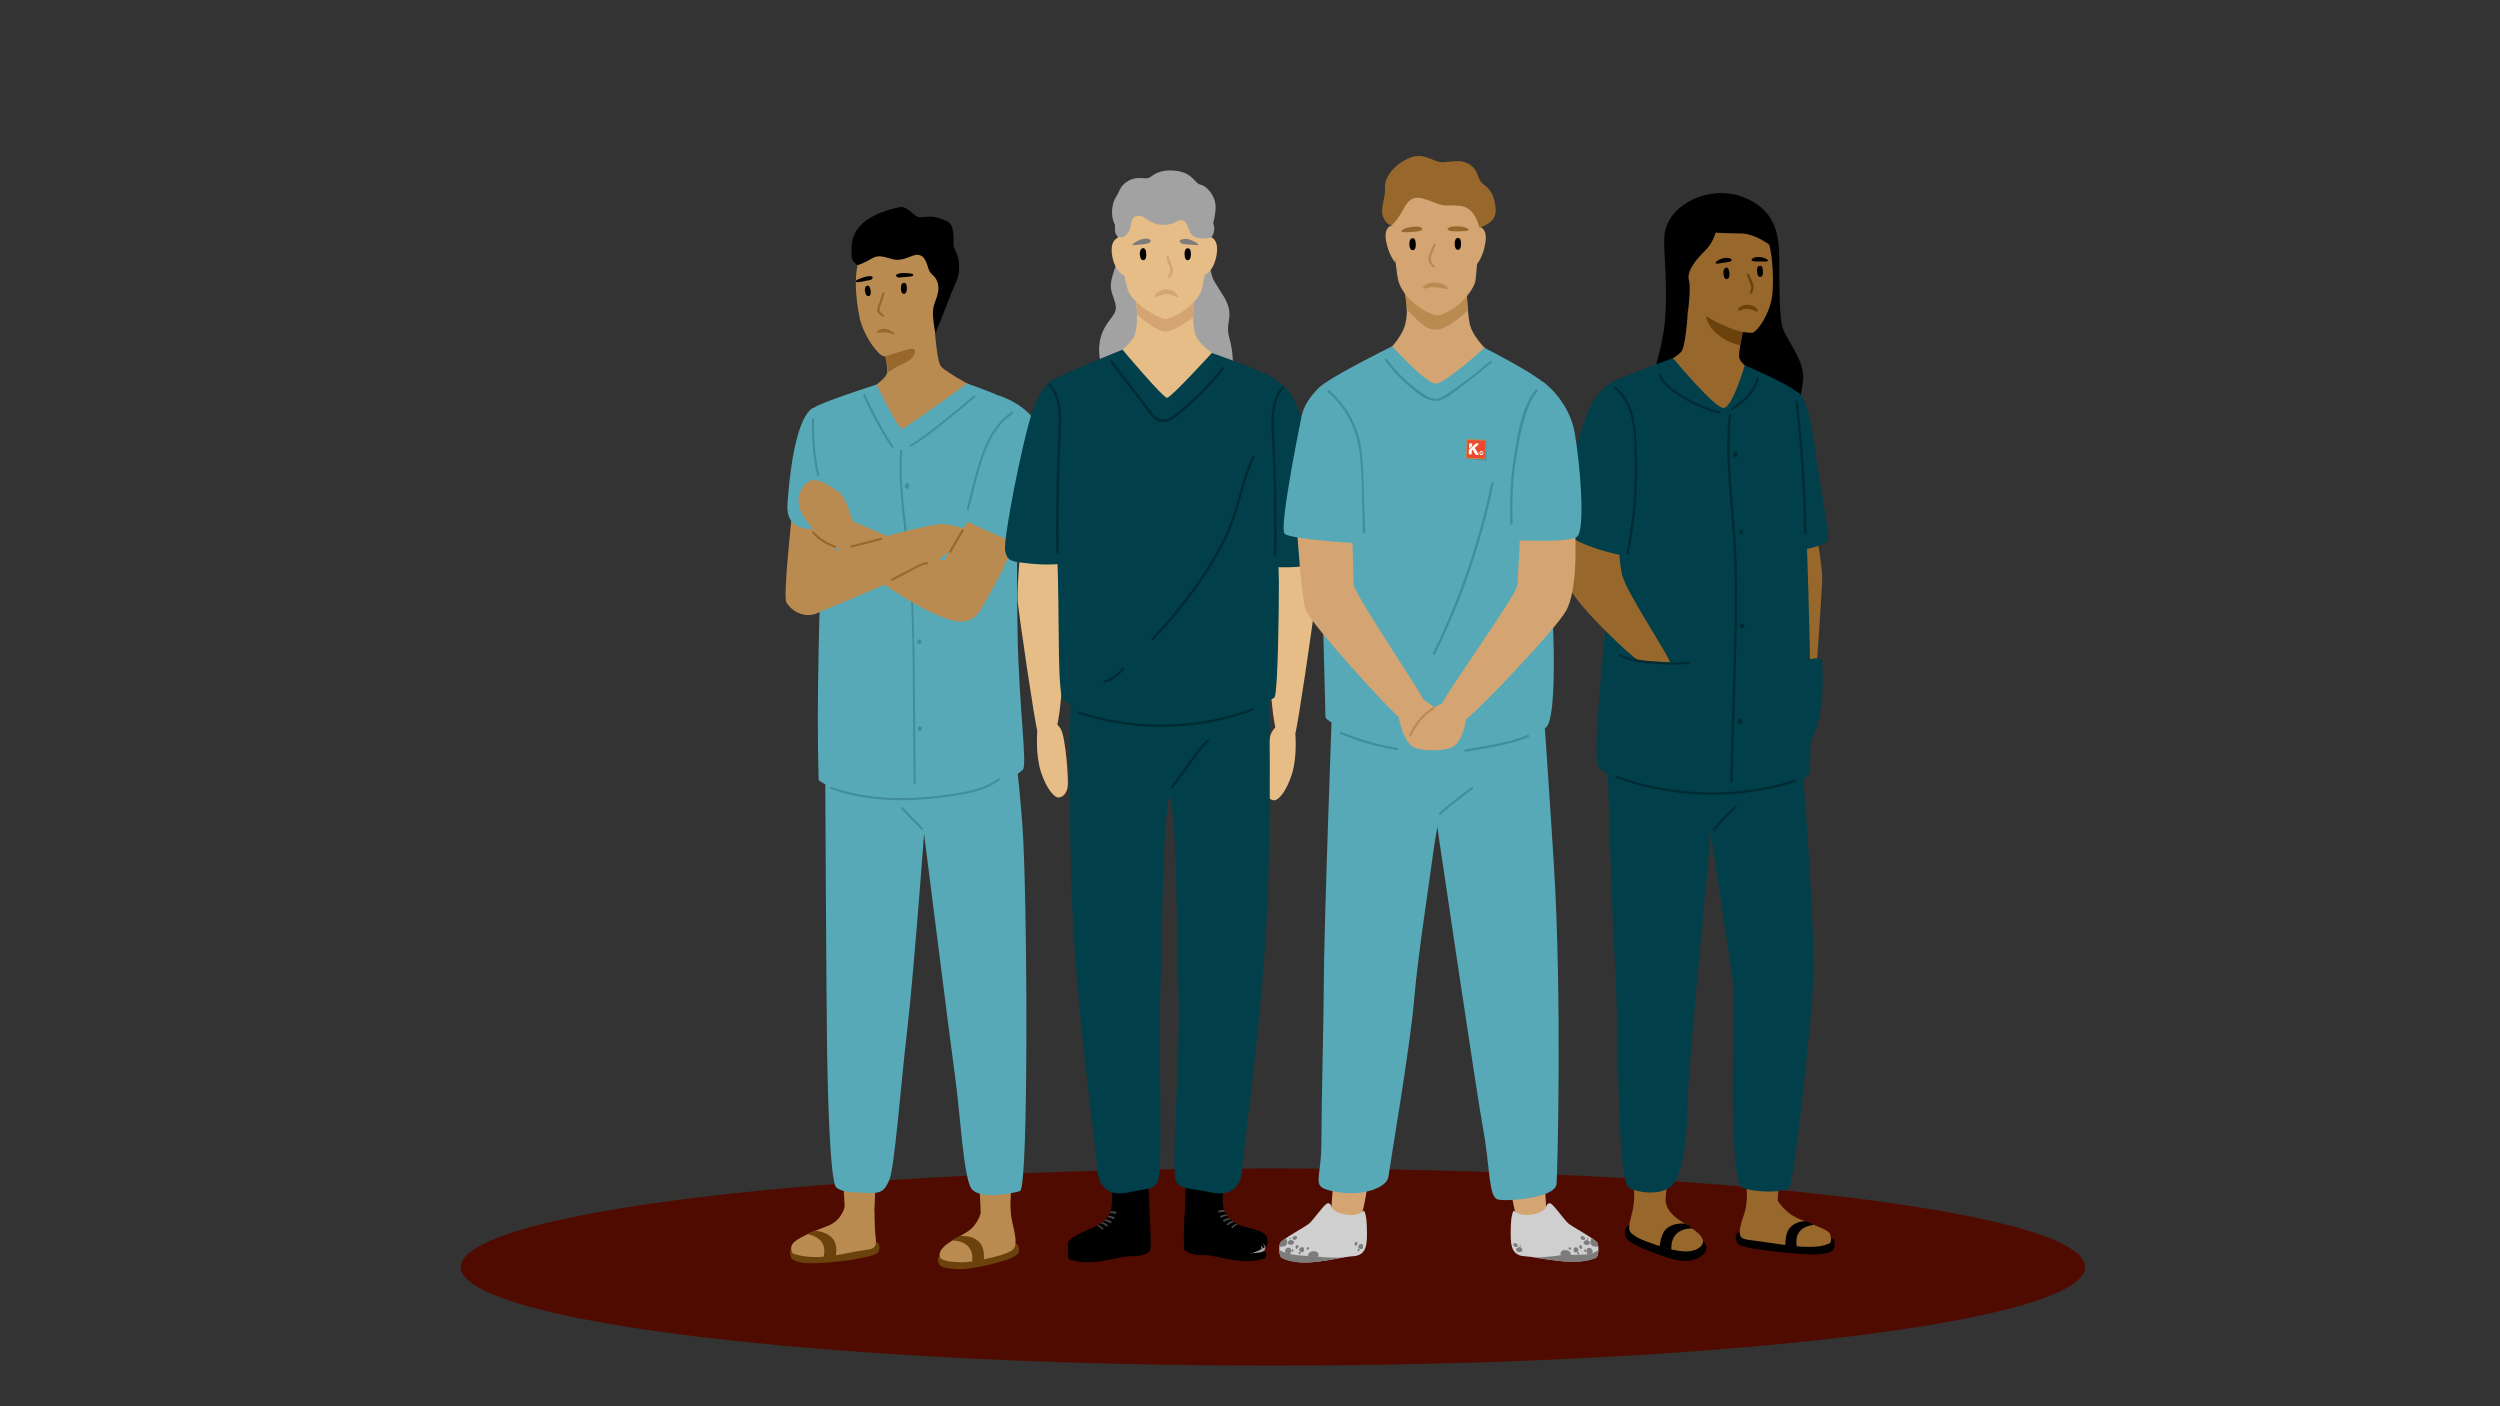 <?xml version="1.0" encoding="utf-8"?>
<!-- Generator: Adobe Illustrator 27.0.1, SVG Export Plug-In . SVG Version: 6.00 Build 0)  -->
<svg version="1.1" id="Lager_1" xmlns="http://www.w3.org/2000/svg" xmlns:xlink="http://www.w3.org/1999/xlink" x="0px" y="0px"
	 viewBox="0 0 1600 900" style="enable-background:new 0 0 1600 900;" xml:space="preserve">
<rect x="0" y="0" width="1600" height="900" fill="#333333" stroke="none"/>
<style type="text/css">
	.st0{fill:#500B00;}
	.st1{fill:#97672C;}
	.st2{fill:#013F4B;}
	.st3{fill:#6B410C;}
	.st4{fill:#002B33;}
	.st5{fill:#BA8B50;}
	.st6{fill:#57A9B8;}
	.st7{fill:#418D9B;}
	.st8{fill:#E6BC87;}
	.st9{fill:#A3A2A2;}
	.st10{fill:#D4A572;}
	.st11{fill:#7D7B7B;}
	.st12{fill:#454545;}
	.st13{fill:#CFCFCF;}
	.st14{clip-path:url(#SVGID_00000057843616396873957590000012158996097846972079_);}
	.st15{fill:#EE492E;}
	.st16{fill:#FFFFFF;}
</style>
<ellipse class="st0" cx="814.7" cy="810.9" rx="519.8" ry="63.1"/>
<g>
	<path class="st1" d="M1067.1,746c0,0-0.2,21.9-2.2,24.7c-1.9,2.8-12.4,4-16.4,1.3c-4-2.7-3.1-28.1-3.1-28.1L1067.1,746z"/>
	<path d="M1091.4,796c0.4,1.1,1.8,3.7-1.2,6.7c-3,3-8.4,5.3-16.5,3.9c-4.8-0.9-29.5-8.8-32.8-14.1c-2.4-4.3,0.1-8.6,2.3-8.5
		C1044.4,782.9,1089.8,790.5,1091.4,796z"/>
	<path class="st1" d="M1046,763.4c0,0,4.2,4.6,10.3,5.1s9.8-1.7,9.8-1.7s-1.9,6.6,8.4,13.9c5.8,4.1,16.6,9.3,15.3,14.7
		c-0.8,3.3-5.8,6.2-13.3,5.4c-7.5-0.8-13.7-3-22.1-6c-5.6-2-8.1-3.7-9.9-5.2c-3.5-2.5-1.2-7.6,0.3-14.5
		C1046.1,768.9,1046,763.4,1046,763.4z"/>
	<path class="st1" d="M1139.1,746l-1.4,22.5c0,0-13.2,6.2-17.1,3.6c-4-2.7-3.1-28.1-3.1-28.1L1139.1,746z"/>
	<path d="M1160.4,791.6c0.6,1,13.9-1.2,13.7,3.2c-0.1,4.2,1.2,7.4-12.6,8.1c-4.9,0.2-42.8-2.6-48.9-6.5c-1.9-1.5-2.6-6.9-0.4-7.4
		C1113.1,787.7,1157.4,786.7,1160.4,791.6z"/>
	<path class="st1" d="M1118,763.4c0,0,4.2,4.6,10.3,5.1s9.5,0,9.5,0s1.4,2.9,6.6,7.4c7.4,6.4,26.1,9.7,27,14.3
		c0.7,3.3,0.8,5-0.9,5.7c-2.9,1.1-5.5,2.5-17.2,2c-7-0.3-17.4-2.1-25.4-3.2c-6.6-0.9-11.5-1.2-13.2-2.6c-2.2-1.9-1.4-6.7,1.4-14.6
		C1118.4,771.2,1118,763.4,1118,763.4z"/>
	<path class="st1" d="M1158.7,318.8c0.1,1.4,7.7,41.7,7.5,51.4c-0.2,9.7-4.7,76.5-5.8,80.4c-1.1,4-4.1,4-10,2.7
		c-3.5-0.8-10.6-40.4-10.9-66.8c-0.3-26.4-5-63.9-5-63.9L1158.7,318.8z"/>
	<path class="st2" d="M1092.1,509.9c-1.2,2,16.4,109.6,17.4,122.9c1,13.3-4.2,124.1,6,127.5c10.2,3.4,26.7,2.8,29.6-0.2
		c2.9-3,13.5-98.9,15.3-130.6s-6.9-139.5-6.9-139.5l-64.1,6L1092.1,509.9z"/>
	<path class="st2" d="M1158.3,421.9c0,0,7.8-1.8,7.9,0.9c2.1,39.6-7.5,51.4-7.5,51.4l-11-44.1L1158.3,421.9z"/>
	<path class="st2" d="M1028.7,484.1c0,0,2.9,102.3,5.1,136.7c2.2,34.4,0.8,135.4,8.8,139.4c8,4,19.7,4.1,25.9-0.1
		c6.3-4.2,11-22.2,11.4-50.8c0.3-28.6,16.4-184.6,16.4-194c0-9.3,4.2-21.3,4.2-21.3L1028.7,484.1z"/>
	<path d="M1115.2,126c20.8,7.6,23.5,24.1,23.5,38.7c0.1,14.6,0,34.9,1.7,43.4c1.7,8.5,15.4,22.4,13.5,36c-1.9,13.6-3.7,25.2-11.7,28
		c-8,2.7-93.6-6.5-93.6-6.5s15.7-35.5,17.3-64.4c1.4-24.9-2-44.2-0.3-52.9C1069.2,130,1094.4,118.3,1115.2,126z"/>
	<path class="st1" d="M1120.1,137.6c5.5,5.3,8.8,6.5,12,18c3,11.1,2.8,26.1,2.3,31.9c-1.2,13.1-9.5,24.3-12.6,25.4
		c-3.1,1.1-37-6.5-40-9.2c-3-2.7-6.4-18.6-8.8-30.7c-2.5-12.1-5.7-20.9,3.4-33.4C1084.8,127.9,1106.2,124.2,1120.1,137.6z"/>
	<path class="st1" d="M1134.4,245.8l-24.3,37l-61.8-40.3c0,0,24.1-12.9,27.7-17.4c3.6-4.6,4.7-34.3,4.7-34.3l36.3,14.6
		c0,0-0.5,1.9-1.1,4.6c-0.7,3.1-1.6,7.3-2.2,11.1c-0.5,3-0.8,5.8-0.6,7.6C1113.6,234.6,1134.4,245.8,1134.4,245.8z"/>
	<path class="st3" d="M1115.3,212.4c-0.7,3.1-1.6,8.6-1.6,8.6s-2.9-0.6-6.3-2c-3.4-1.4-5.9-3-9.8-6.5c-3.8-3.4-7.4-11.4-4.7-9.6
		c3.7,2.4,6.6,3.8,9.6,5.1C1111.8,212.2,1115.3,212.4,1115.3,212.4z"/>
	<path class="st3" d="M1112.5,198.7c0.6,0.7,3.3-1.5,6.7-1c3.4,0.4,5.1,2.6,5.6,1.7c0.4-0.9-0.9-3.9-5.8-4.3
		C1114.5,194.7,1111.5,197.7,1112.5,198.7z"/>
	<path d="M1106.1,165.1c-1.8-0.2-4.3,0-7,1.8c-2.6,1.8,0,2.1,1.1,1.7c1.1-0.4,7.8-0.7,8-1.9C1108.5,165.6,1106.9,165.2,1106.1,165.1
		z"/>
	<path d="M1123,164.8c1.7-0.5,4.3-0.6,7.2,0.8c2.9,1.4,0.3,2-0.9,1.8c-1.1-0.2-7.8,0.3-8.2-0.7C1120.7,165.6,1122.3,165,1123,164.8z
		"/>
	<path d="M1097.9,148.9c0,0-1.1,6.1-7,11.9c-6,5.8-11.5,13.1-10,18.5c1.5,5.3-0.8,21.6-0.8,21.6s-13.1-33.1-12.4-34.6
		c0.7-1.5,3.5-19.9,3.5-21.4c0-1.5,9.4-14,11.1-14.5c1.7-0.5,16.3-3.3,18.1-3.3s33.6,9.3,33.5,16.8s0.4,14.1,0.4,14.1
		s-10.6-8.7-20.3-8.6C1104.2,149.3,1097.9,148.9,1097.9,148.9z"/>
	<path class="st3" d="M1122.2,182.6c-0.5-2.4-1.9-4.7-2.7-7c-0.3-0.9-1.7-0.5-1.4,0.4c0.5,1.5,1,2.9,1.6,4.3
		c1.1,2.6,1.5,4.1,0.2,6.7c-0.4,0.8,0.8,1.6,1.3,0.7C1122,186.1,1122.6,184.5,1122.2,182.6z"/>
	<path class="st2" d="M1070.7,229.2c0,0-34.6,12.5-39.9,15.9c-5.3,3.4,0.4,81,0.6,106.2c0.1,25.2-13.8,128.5-8.4,139.4
		c5.4,10.9,70.4,16.3,86.4,15.3c16-1.1,44.1-4.2,48-10c3.8-5.9-0.8-156.4-2.7-187.9s2.3-51.1-4.5-57.1s-33.6-17.2-33.6-17.2
		s-7.7,26.9-13.5,27.3C1097.3,261.3,1070.7,229.2,1070.7,229.2z"/>
	<path class="st2" d="M1150,250.9c0,0,6.5-0.5,11,32.1c4.4,32.7,9.9,57.7,9,62.2c-0.9,4.4-19.3,7.2-19.3,7.2s-18.1-53.7-15.3-60.6
		C1138.1,284.8,1150,250.9,1150,250.9z"/>
	<path class="st1" d="M1008,339.3c0,0-5.7,26.2-3.7,35.9c2,9.7,43.4,49.3,47.8,49.7s15.9,2.4,16.9-0.1c1-2.5-28.3-45.8-30.8-56.7
		c-2.5-11-2-23.3-2-23.3L1008,339.3z"/>
	<path class="st2" d="M1030.8,245.2c0,0-9.2,4.4-15.4,20.7c-6.2,16.3-20.5,67.4-13.2,75.3c7.3,7.9,35.9,15.1,37.9,14.1
		C1042,354.2,1030.8,245.2,1030.8,245.2z"/>
	<path class="st2" d="M1035.6,420.2c5.6,0,7.5,2.3,22.6,3.2c15,0.8,20.8,0.4,22.8,2.6c2,2.1,0.5,45-3.9,48.2
		c-4.3,3.2-40.5,0.1-41.7-3.2C1031.8,461.4,1032.1,420.3,1035.6,420.2z"/>
	<path class="st4" d="M1124.1,241.7c-1.4,8.5-9.1,14.8-15.9,19.3c-0.8,0.5-0.1,1.8,0.7,1.3c7.1-4.7,15.2-11.3,16.6-20.2
		C1125.6,241.2,1124.2,240.8,1124.1,241.7z"/>
	<path class="st4" d="M1100.9,263.4c-7.3-1.9-14.4-4.7-21-8.5c-6.4-3.7-14.2-8.2-17-15.4c-0.3-0.9-1.7-0.5-1.4,0.4
		c2.7,6.9,9.4,11.3,15.5,15c7.3,4.5,15.3,7.8,23.5,10C1101.4,265.1,1101.8,263.7,1100.9,263.4z"/>
	<path class="st4" d="M1081.3,423.2c-7.4,1.5-14.5,0.7-22.1,0.2c-7.4-0.4-16.6-1.8-21.7-4.5c-0.8-0.4-1.9,0.5-1.1,1
		c6.2,3.6,13,4.2,20.1,4.8c8.5,0.7,18.3,1.3,25-0.1C1082.5,424.5,1082.2,423.1,1081.3,423.2z"/>
	<path class="st4" d="M1111.5,361.8c-0.4-15.2-1.7-30.4-3-45.5c-1.4-16.9-2.3-33.8-0.6-50.7c0.1-0.9-1.4-0.9-1.5,0
		c-3.1,30.2,2.3,60.4,3.4,90.5c1.2,30.8-0.1,61.6-1,92.4c-0.5,17.3-1,34.6-1.5,51.9c0,0.9,1.4,0.9,1.5,0c0.9-30.8,1.8-61.5,2.6-92.3
		C1111.7,392.6,1111.9,377.2,1111.5,361.8z"/>
	<path class="st4" d="M1047.6,292.7c-0.4-15-0.4-34.8-13.4-45c-0.7-0.6-1.8,0.5-1,1c13.4,10.5,12.8,31.5,13.1,46.8
		c0.4,19.8-1.5,39.5-5.4,58.8c-0.2,0.9,1.2,1.3,1.4,0.4C1046.4,334.3,1048.2,313.5,1047.6,292.7z"/>
	<path class="st4" d="M1150.6,257.1c-0.1-0.9-1.6-0.9-1.5,0c3.3,28,5.1,56.1,5.5,84.3c0,0.9,1.5,0.9,1.5,0
		C1155.7,313.3,1153.9,285.1,1150.6,257.1z"/>
	<path class="st4" d="M1111.9,289.2c-0.1-0.3-0.4-0.5-0.7-0.5c-2.3-0.1-3.1,3.1-1,4c0.3,0.1,0.7,0.1,0.9-0.1
		c0.5-0.5,0.9-1.2,0.9-1.9C1112.1,290.2,1112,289.7,1111.9,289.2z"/>
	<path class="st4" d="M1115.6,339.8c0-0.3-0.4-0.5-0.7-0.5c-0.2,0-0.5,0-0.7,0c0,0,0,0,0,0c-0.1,0-0.2,0-0.3,0
		c-0.4,0-0.7,0.3-0.7,0.7c0,0,0,0.1,0,0.1c-0.4,0.2-0.6,0.7-0.2,1.1c0.1,0.1,0.1,0.1,0.2,0.2c0,0.2,0.1,0.5,0.3,0.6
		c0.4,0.2,0.7,0.2,1,0c0,0,0,0,0,0c0,0,0.1,0,0.1-0.1c0,0,0.1-0.1,0.1-0.1C1115.4,341.5,1115.7,340.7,1115.6,339.8z"/>
	<path class="st4" d="M1116.1,399.5c0-0.1-0.1-0.2-0.1-0.3c-0.2-0.4-0.8-0.4-1.1-0.1c0,0-0.1,0.1-0.1,0.1c-0.1,0-0.2,0.1-0.4,0.1
		c-1.1,0.5-1.2,1.9-0.5,2.7c0.3,0.3,0.6,0.3,0.8,0.1c0.9,0.5,1.8-0.7,1.9-1.5C1116.7,400.2,1116.5,399.8,1116.1,399.5z"/>
	<path class="st4" d="M1114.8,461.8c0-1-0.8-1.8-1.7-1.9c-0.3,0-0.5,0.2-0.6,0.4c-0.3,0.5-0.7,1.5-0.4,2.2c0,0.1,0,0.2,0.1,0.3
		c0.5,1.1,1.9,0.8,2.5-0.1c0.1,0,0.1-0.1,0.2-0.1C1115,462.4,1115,462.1,1114.8,461.8z"/>
	<path class="st4" d="M1110.4,515.7c-5.1,4.6-9.9,9.6-14.1,15c-0.6,0.7,0.4,1.8,1,1c4.3-5.4,9-10.4,14.1-15
		C1112.1,516.1,1111.1,515.1,1110.4,515.7z"/>
</g>
<g>
	<path class="st5" d="M626.3,753.2c0,0,1.7,20.5,1.2,25c-0.3,3.3,18.4,3.3,18.8-1.3c0.5-4.8,1-25.7,1-25.7L626.3,753.2z"/>
	<path class="st3" d="M600.8,804.5c0,0-1.4,0.2,0.1,4.2c0.8,3.3,9.5,3.4,14.5,3.6c4.9,0.2,30.6-4.7,35.8-9.6
		c1.6-1.8,1.1-6.6-1.1-6.7C649,794.9,600.8,804.5,600.8,804.5z"/>
	<path class="st5" d="M646.6,771c0,0-3.9,6-10,6.6s-9.1-0.6-9.1-0.6s-2.1,6.9-7.5,10.7c-5.8,4.1-20.2,9.7-18.6,16.5
		c0.8,3.3,9.3,3.5,14.3,3.7c4.9,0.2,27.3-3.9,32.3-7.9c3.4-2.7,1.9-9.1-0.5-19.5C646.8,777.1,646.6,771,646.6,771z"/>
	<path class="st6" d="M586.6,495.6c0,0,21.9,173.9,24.7,193.8c2.9,19.9,5.3,64.2,10.4,71.3c5.1,7.1,25.4,3.3,31.1,1.6
		s4.7-192.9,1.5-234.6c-3.2-41.7-5.1-46-5.1-46L586.6,495.6z"/>
	<path class="st5" d="M539.4,753.9c0,0,1.7,20.5,1.2,25c-0.3,3.3,18.4,3.3,18.8-1.3c0.5-4.8,1-25.7,1-25.7L539.4,753.9z"/>
	<path class="st6" d="M528.1,484.3c0,0,0.7,150.7,1.2,186.1c0.3,18.3,1.5,86.7,6.1,89.8c4.6,3.1,9.5,2.7,18.5,3.2
		c9,0.5,11.8-0.1,15.2-8.1c3.5-8,7.1-58.6,11.6-96.9c4.5-38.3,12.8-152.5,12.8-152.5L528.1,484.3z"/>
	<path class="st5" d="M556.7,156c-4.3,5.6-7.3,7.2-8.6,18.2c-1.3,10.7,1,24.5,2.2,29.8c2.9,12,12.4,24.1,15.5,24
		c7.9,0,30.3-12.1,32.8-15c2.4-2.9,5.9-19.2,6.6-30.7s2.5-20.1-7.7-30.5C588.1,142.2,567.8,141.7,556.7,156z"/>
	<path class="st5" d="M628.6,250.7L571,288.8l-23-34.4c0,0,19-10.3,19.8-16c0-0.1,0-0.1,0-0.2c0.1-1.7-0.1-4.3-0.6-7.1
		c-0.1-0.7-0.2-1.3-0.4-2c-0.1-0.4-0.1-0.7-0.2-1.1c-0.5-2.6-1.1-5.2-1.5-7.2c-0.6-2.5-1.1-4.3-1.1-4.3l33.8-13.9
		c0,0,0.3,5.9,0.8,12.6c0.1,0.7,0.1,1.4,0.2,2.1c0.7,7.4,1.8,15.2,3.5,17.3C606,238.8,628.6,250.7,628.6,250.7z"/>
	<path class="st1" d="M583.6,229.1c-3.1,3.6-8.1,4-11.5,6.8c-1.2,1-3.4,1.9-4.1,2.5c0-0.1,0-0.1,0-0.2c0.2-1.7-0.1-4.3-0.6-7.1
		c-0.1-0.7-0.2-1.3-0.4-2c-0.1-0.4-0.1-0.8-0.2-1.1c0,0,0,0,0,0c0.6-0.2,13.3-4.4,16.3-4.8C586.1,222.7,586.7,225.5,583.6,229.1z"/>
	<path class="st6" d="M561,246.1c0,0-36.7,11.8-39.7,14.7c-3,3,4.5,91.2,4.1,103.9c-0.6,15.9-3,82.6-1.5,134.2
		c0.1,3.5,41.7,17.2,64.6,16.4c22.9-0.7,60-16,66.1-22.7c3-3.3-2.5-39.3-3.4-89c-0.9-51.2,0.4-110.7,1.7-117.5
		c2.6-13.4-13.3-32.2-14.6-33.2c-1.4-1-19.3-7.5-19.3-7.5s-38.9,28.5-41.6,28.9C574.7,274.7,561,246.1,561,246.1z"/>
	<path class="st7" d="M583.8,375.6c-0.9-13.8-2.6-27.5-4.2-41.3c-1.8-15.3-3.2-30.6-2.2-46c0.1-0.8-1.3-0.8-1.3,0
		c-1.8,27.5,4,54.7,6.1,82.1c2.1,27.9,1.9,55.9,2.1,83.9c0.1,15.7,0.3,31.4,0.4,47.2c0,0.9,1.3,0.8,1.3,0c-0.2-28-0.3-55.9-0.7-83.9
		C585,403.5,584.7,389.5,583.8,375.6z"/>
	<path class="st7" d="M581.7,309.7c-0.1-0.3-0.4-0.5-0.7-0.5c-2.1,0-2.8,2.9-0.8,3.7c0.3,0.1,0.6,0.1,0.8-0.1
		c0.4-0.5,0.8-1.1,0.8-1.7C581.9,310.6,581.9,310.1,581.7,309.7z"/>
	<path class="st7" d="M586.7,355.5c0-0.3-0.4-0.5-0.7-0.5c-0.2,0-0.4,0-0.7,0c0,0,0,0,0,0c-0.1,0-0.2,0-0.3,0
		c-0.4,0-0.6,0.3-0.6,0.7c0,0,0,0.1,0,0.1c-0.4,0.2-0.5,0.7-0.1,1c0.1,0.1,0.1,0.1,0.2,0.2c0,0.2,0.1,0.4,0.3,0.5
		c0.4,0.2,0.7,0.1,0.9,0c0,0,0,0,0,0c0,0,0,0,0.1-0.1c0,0,0.1-0.1,0.1-0.1C586.6,357,586.9,356.3,586.7,355.5z"/>
	<path class="st7" d="M589.2,409.7c0-0.1-0.1-0.2-0.1-0.3c-0.2-0.4-0.7-0.4-1-0.1c0,0-0.1,0.1-0.1,0.1c-0.1,0-0.2,0.1-0.3,0.1
		c-1,0.5-1,1.7-0.3,2.5c0.2,0.3,0.5,0.2,0.8,0.1c0.8,0.4,1.6-0.7,1.7-1.4C589.8,410.2,589.6,409.9,589.2,409.7z"/>
	<path class="st7" d="M590.1,466.3c-0.1-0.9-0.7-1.6-1.7-1.7c-0.2,0-0.4,0.2-0.6,0.3c-0.3,0.5-0.6,1.4-0.3,2c0,0.1,0,0.2,0.1,0.3
		c0.5,1,1.7,0.7,2.2-0.1c0.1,0,0.1-0.1,0.2-0.1C590.3,466.8,590.2,466.5,590.1,466.3z"/>
	<path class="st1" d="M566.1,188c0.3-0.8-1-1.2-1.3-0.4c-0.7,2-1.4,4-2,6c-0.5,1.4-1.4,3.2-1.4,4.7c-0.1,2.1,2,3.3,3.5,4.4
		c0.7,0.5,1.4-0.7,0.7-1.2c-1.3-0.9-2.8-1.7-2.7-3.5c0-0.9,0.7-2.1,0.9-3C564.5,192.7,565.3,190.4,566.1,188z"/>
	<path class="st1" d="M571.8,214.1c-3.4-1.6-5.8-1.5-9.9-1.2c-0.8,0-1-0.7-0.4-1.1c3.9-2.4,8-1.3,11,1.7
		C573,213.9,572.5,214.4,571.8,214.1z"/>
	<path d="M558.4,177.2c-1.1-0.8-3.7-0.6-7,0.7c-3.3,1.3-4.2,1.7-3.5,2.5c0.7,0.8,5.8-0.7,8.6-1.1C558.4,179,558.8,177.5,558.4,177.2
		z"/>
	<path d="M573.5,176.1c0.8-1.1,3.4-1.6,6.9-1.3c3.6,0.3,4.5,0.5,4,1.5c-0.5,1-5.8,0.9-8.6,1.3C574,177.8,573.2,176.5,573.5,176.1z"
		/>
	<path d="M598.7,213.7c0,0-0.1-0.3-0.1-0.7c-0.5-2.5-2-10.7-1.4-15c0.6-5.1,4.5-10.2,3.1-16.2c-1.4-6-4.6-5.3-6-9.6
		c-1.4-4.3-2.5-8.6-6.6-9.1c-4.1-0.5-9.5,4.6-16.3,2.8c-6.8-1.8-9.4-3-13.9-0.2c-4.4,2.7-8.6,4-8.6,4s-4.4-2.5-3.9-6.4
		s-5-23,30.6-30.7c5-1.1,8.6,5.2,12,6.2c3.4,1,7.1-1.4,13.4,0.8c6.3,2.2,8.3,2.7,9.1,9.8c0.6,5.9-0.8,7.3,1.8,12
		c2.6,4.7,2.5,14,0.1,18.9S598.7,213.7,598.7,213.7z"/>
	<path class="st5" d="M506.6,331.6c0,0-5.4,49.9-3.4,53.7c5.2,9.5,21.1,12.8,26.2-0.2c5-13,6.1-49.9,6.1-49.9L506.6,331.6z"/>
	<path class="st6" d="M521.3,260.8c0,0-12.9,0.2-17.3,61.1c-0.9,12.3,4.7,17,20.2,17c39.8-0.2,8.1-53,8.1-53l-1.8-16.7L521.3,260.8z
		"/>
	<path class="st5" d="M535.1,340.7c1.6-5.6,7.8-8.4,13.1-6.1c21.2,9.4,76.1,32.5,79.7,35.2c4.4,3.4,4.5,25.4-10.8,27.9
		c-18.1,3-76.2-40.1-81.2-47.2C533.9,347.8,534.1,344.2,535.1,340.7z"/>
	<path class="st5" d="M599.1,368.7c0.3-1,20.4-37.8,24.8-40.7c4.4-2.9,17.4,12.9,23.5,16.1s-20.2,46.8-20.2,46.8l-22.7-11.6
		L599.1,368.7z"/>
	<path class="st5" d="M557.6,346.8c0,0-8.8-7.6-11.5-13c-2.7-5.4-4.1-15.8-10.5-19.8c-6.4-4-15.2-10.9-21-3.2
		c-8.6,11.2,0.8,21.1,3.2,24.8c2.4,3.6,11.7,13,23.3,17.5C552.7,357.7,557.6,346.8,557.6,346.8z"/>
	<path class="st5" d="M625.2,341.8c0,0-13.9-7.1-24.2-6.3c-5.1,0.4-26.1,5.1-58.8,14.6c-32.7,9.5-35.4,18.2-35.4,18.2l13.7,24.9
		c0,0,86.4-34.5,86.7-40.3l19.8,17.5L625.2,341.8z"/>
	<path class="st6" d="M638.3,252.9c0,0,34.5,8.9,29.7,41.9c-5.5,37.7-10.9,50-13.6,52.6c-2.7,2.7-41.2-16.4-41.2-16.4L638.3,252.9z"
		/>
	<path class="st1" d="M563.7,344.2c-6.4,1.7-12.8,3.3-19.2,5c-0.8,0.2-0.5,1.5,0.4,1.3c6.4-1.7,12.8-3.3,19.2-5
		C565,345.2,564.6,343.9,563.7,344.2z"/>
	<path class="st1" d="M593.3,359.7c-3.7,0.4-6.9,2.6-10.2,4.2c-4.2,2.2-8.4,4.3-12.6,6.5c-0.8,0.4-0.1,1.6,0.7,1.2
		c3.4-1.8,6.9-3.5,10.3-5.3c3.6-1.9,7.7-4.7,11.8-5.2C594.2,361,594.2,359.6,593.3,359.7z"/>
	<path class="st1" d="M615.5,339c-2.7,4.6-5.3,9.2-8,13.8c-0.4,0.8,0.7,1.4,1.2,0.7c2.7-4.6,5.3-9.2,8-13.8
		C617.1,338.9,615.9,338.2,615.5,339z"/>
	<path class="st1" d="M534.7,349.2c-5.4-1.8-10.1-4.8-13.9-9c-0.6-0.6-1.5,0.3-1,1c4,4.4,8.9,7.5,14.5,9.3
		C535.1,350.8,535.5,349.5,534.7,349.2z"/>
	<path class="st7" d="M647.6,263.5c-8.8,6-14.5,15.1-18.3,24.9c-4.6,12-7.3,24.9-10.6,37.3c-0.2,0.8,1.1,1.2,1.3,0.4
		c3-11.3,5.5-22.7,9.3-33.8c3.7-10.8,9.3-21.1,19-27.6C649,264.2,648.3,263,647.6,263.5z"/>
	<path class="st7" d="M524.3,304.2c-2.6-11.7-3.6-23.6-3.2-35.6c0-0.9-1.3-0.9-1.4,0c-0.4,12.1,0.7,24.1,3.3,35.9
		C523.1,305.4,524.4,305.1,524.3,304.2z"/>
	<path class="st7" d="M571.8,285.6c-1-1-5.2-8.1-7.1-11.4c-4-7-7.7-14.3-11-21.6c-0.4-0.8-1.5-0.1-1.2,0.7
		c3.9,8.7,8.3,17.2,13.2,25.4c3.1,5.1,4.9,7.3,5.2,7.8C571.3,287,572.2,286.3,571.8,285.6z"/>
	<path class="st7" d="M582.4,284.8c1.3-0.5,8.1-5.3,11.1-7.5c6.5-4.8,23.7-18.8,29.7-24.2c0.7-0.6,1.4,0.5,0.8,1.1
		c-7.2,6.3-25.5,21.2-33.3,26.7c-4.9,3.4-7.4,4.7-7.9,5C582.3,286.3,581.7,285.2,582.4,284.8z"/>
	<path class="st7" d="M639.1,498.2c-6.9,5.2-15.2,7.4-23.6,8.9c-9.4,1.7-18.9,2.9-28.5,3.4c-18.6,1-37.4-0.6-55-6.9
		c-0.8-0.3-1.2,1-0.4,1.3c18.1,6.5,37.5,8.1,56.6,6.9c9.2-0.6,18.5-1.8,27.6-3.4c8.5-1.5,16.9-3.8,23.9-9.1
		C640.5,498.8,639.8,497.7,639.1,498.2z"/>
	<path class="st7" d="M590.6,529.9c-4.3-4.3-8.6-8.7-12.7-13.1c-0.6-0.6-1.6,0.3-1,1c4.2,4.4,8.4,8.8,12.7,13.1
		C590.3,531.4,591.2,530.5,590.6,529.9z"/>
</g>
<g>
	<g>
		<path class="st8" d="M663.9,467.5c0,0-1.4,15,2.2,26.2c3.6,11.2,8.7,17,11.5,16.7c2.9-0.3,5-2.7,5.7-6.7c0.7-4-1.2-30.9-4.2-36.7
			c-3-5.7-8-6.2-8-6.2L663.9,467.5z"/>
		<path class="st8" d="M654.9,332.1c0,1.5-4.6,43.4-3.5,53.4c1,10,11,78.1,12.5,82.1c1.5,4,4.5,3.8,10.5,2
			c3.5-1.1,7.6-42.3,5.8-69.4s0-66,0-66L654.9,332.1z"/>
		<path class="st2" d="M675.3,242.4c0,0-8,1.9-14.5,20.8c-6.5,18.9-19,82.8-17.5,89.3c1.5,6.5,2.9,6.8,15.9,8.2
			c13,1.3,20.9,0,20.9,0l18.6-76.9L675.3,242.4z"/>
		<path class="st8" d="M711.5,754.2c0,0,1.8,21.9,1.3,26.6c-0.4,3.5,19.6,3.6,20.1-1.4c0.5-5.1,1-27.4,1-27.4L711.5,754.2z"/>
		<path class="st8" d="M829,469.3c0,0,1.4,15-2.2,26.2c-3.6,11.2-8.7,17-11.5,16.7c-2.9-0.3-5-2.7-5.7-6.7c-0.7-4,1.2-30.9,4.2-36.7
			c3-5.7,8-6.2,8-6.2L829,469.3z"/>
		<path class="st8" d="M838,333.8c0,1.5,4.6,43.4,3.5,53.4c-1,10-11,78.1-12.5,82.1c-1.5,4-4.5,3.8-10.5,2
			c-3.5-1.1-7.6-42.3-5.8-69.4c1.8-27.1,0-66,0-66L838,333.8z"/>
		<path class="st9" d="M716.9,161.9c0,2-3.7,9.1-5.5,17c-1.8,7.9,2.1,11.4,2.7,17.1c0.6,5.7-4.9,8.1-8.4,16.3s-2.9,19.5,1,23.2
			c3.9,3.7,57.6,21.6,71.3,18.7c13.6-2.9,12-26.5,9-37.1c-3.1-10.6,1.8-12.2-1.1-21.6c-1.6-5.1-4.6-8.2-8.8-15.6
			c-4.2-7.4-2.5-20.8-2.5-20.8L716.9,161.9z"/>
		<path class="st8" d="M786.9,233.1l-35.2,44.5l-45-44.5c0,0,12.8-8.8,18.1-16.1c2.4-3.4,3-9.7,2.9-15.5c-0.1-6.8-1.1-12.9-1.1-12.9
			l37.7,0.9c0,0-0.8,6.8-0.7,13.8v0c0.1,4,0.5,8,1.5,10.9C768.4,223.4,786.9,233.1,786.9,233.1z"/>
		<path class="st10" d="M763.7,203.3L763.7,203.3c-6.4,4.3-14.6,9.3-18.3,9c-4.3-0.3-12.4-6.4-17.6-10.8c-0.1-6.8-1.1-12.9-1.1-12.9
			l37.7,0.9C764.3,189.5,763.5,196.3,763.7,203.3z"/>
		<path class="st8" d="M768.7,186.7c-5,10.4-19,17.5-22.6,17.5c-3.4,0-19.4-8.2-23.8-17.5c-2.3-5-6.5-30.7-8.5-46.3
			c-0.9-7.3,3.1-14.3,9.8-17.3c6.9-3.1,15.4-6.4,21.1-6.9c10.9-0.9,28.8,5.9,32.2,14.5C777.9,133.3,770.4,183.3,768.7,186.7z"/>
		<path class="st8" d="M716.5,151.8c0,0-6.6,0.8-4.7,11.9s8.3,12.9,8.3,12.9l-1.6-19.2L716.5,151.8z"/>
		<path class="st8" d="M773.9,151.3c0,0,6.6,0.8,4.7,11.9c-1.9,11.1-7.9,12.8-7.9,12.8l1.2-19L773.9,151.3z"/>
		<path class="st9" d="M714.3,150.1c1.4,2.5,5.1,3.2,8.2-2.1c2.1-3.6,0.4-9.3,5.8-9.9c4.8-0.5,7.6,6,16.3,5.8c8.7-0.1,8-3.5,12-2.9
			c5.1,0.9,2.6,10.2,10.3,11.3c7.7,1.1,8.8-1,8.8-1s2.9-4,0.5-9c-2.4-5-7.8-4.8-12.6-8c-4.8-3.3-10.1-10.2-18.2-8.2
			c-8.1,2-10.5,4-18.6,5.4C711.9,134.2,712.8,147.6,714.3,150.1z"/>
		<path class="st11" d="M735.8,153.2c-0.2-0.1-3.2-1.4-7.4,0.8c-4.2,2.2-4.5,3.3-2,2.9c2.5-0.5,7.9-0.5,9.3-1.6
			C737.1,154.1,736.2,153.4,735.8,153.2z"/>
		<path class="st11" d="M755.7,153.5c0.2-0.1,3.1-1.6,7.4,0.5c4.3,2,4.7,3.1,2.2,2.8s-7.9-0.1-9.4-1.2
			C754.4,154.5,755.2,153.7,755.7,153.5z"/>
		<path class="st2" d="M718.4,223.8c0,0-42.6,17-46,20.4c-3.5,3.4,0.8,81.3,3,97.9c3.7,28,0.3,101,5.1,106c4.8,5,51.6,16,69.6,14
			c18-2,63.7-12,65.7-16s2.7-54.2,2.7-73.4s-5.4-98.1-3.4-109.6c2-11.5,5-14.3,2.5-18.9c-2.5-4.6-42-18.3-42-18.3
			s-26.2,28.7-28.7,28.7C744.3,254.6,718.4,223.8,718.4,223.8z"/>
		<path d="M734.9,754.5c0,0-2.7,2.4-10.3,1.6c-7.5-0.8-12.9,0.4-12.9,0.4s0.1,13.5-0.2,15.7c-1.5,8.5-7.9,11.3-10.7,12.8
			c-2.9,1.5-16.9,6.8-17.2,10.3c-0.3,2.7-0.4,10.3,0.9,10.8c15.3,5.1,30.6-2.4,39.7-2.1c3.3,0.1,9.3-0.4,11.9-3.6
			c0.3-0.4,0.5-7.4,0.1-14.2C735.7,776.9,734.9,754.5,734.9,754.5z"/>
		<path class="st2" d="M685.6,433.1c0,0-2.2,51.1,0,130.4c2.2,79.3,16,169.9,16.6,184.1c0.6,14.2,9.5,18.1,20.8,15.4
			c11.2-2.7,13.7-0.9,17.7-6.2c4-5.2,0.5-78.8,2-125.2c1.5-46.4,0.9-111.5,7.4-128.7c6.5-17.2,17.1-56.9,17.1-56.9L685.6,433.1z"/>
		<path class="st8" d="M782.1,752.2c0,0-1.8,22.9-1.3,27.7c0.4,3.5-19.6,3.6-20.1-1.4c-0.5-5.1-1-28.4-1-28.4L782.1,752.2z"/>
		<path d="M810.8,797.2c0,0,0.8-2.9-0.3-5.9c-1.8-4.2-14.3-5.7-17.2-7.1c-2.8-1.5-9.2-4.3-10.7-12.8c-0.4-2.2-0.2-15.7-0.2-15.7
			s-5.4-1.2-12.9-0.4c-7.6,0.8-10.3-1.6-10.3-1.6s-0.8,22.4-1.3,31.7c-0.4,6.8-0.2,13.8,0.1,14.2c2.6,3.2,8.6,3.7,11.9,3.6
			c9-0.2,24.4,7.3,39.7,2.1c0.5-0.2,0.9-1.5,1-3.2c-0.2-1.6-5-1.8-5-1.8s1.1-0.5,2.2-0.9l0.1-0.9l-0.4-0.1c0,0,0.2-0.5-0.1-1.1
			l0.8,1l0.2,0.9c0.1-0.1,0.3-0.1,0.4-0.2c0.4-0.2,0.7-0.4,0.9-0.6l-0.2-0.2l0.1-0.3l-0.5-0.2l0-0.5l-0.4-0.9l0.5,0.3l0.2,0.6
			l0.6,0.5l0.1,0.4C810.5,797.5,810.8,797.2,810.8,797.2z"/>
		<path class="st9" d="M800,802.1c0,0,8.2-0.1,9.2-1.8c1.1-1.9,1.3-5.8-2.3-7.5c-3.5-1.8-17,2-14.9,3.8S800,802.1,800,802.1z"/>
		<path d="M769.9,803.1c-3.3,0.1-9.3-0.4-11.9-3.6c-0.3-0.4-0.5-7.4-0.1-14.2c0.5-9.3,1.3-31.7,1.3-31.7s2.7,2.4,10.3,1.6
			c7.5-0.8,12.9,0.4,12.9,0.4s-0.1,13.5,0.2,15.7c1.5,8.5,7.9,11.3,10.7,12.8c2.9,1.5,15.9,3.3,17.2,7.1c0.2,0.8,0.6,2,0.6,3
			c0,1.5-0.4,2.9-0.4,2.9s-0.3,0.4-0.8,0.8l-0.1-0.4l-0.6-0.5l-0.2-0.6l-0.5-0.3l0.4,0.9l0,0.5l0.5,0.2l-0.1,0.3l0.2,0.2
			c-0.3,0.2-0.6,0.4-0.9,0.6c-0.1,0.1-0.2,0.1-0.4,0.2l-0.2-0.9l-0.8-1c0,0.8-0.1,1.1-0.1,1.1l0.4,0.3l-0.2,0.9
			c-3.7,2.2-7.4,2.9-7.4,2.9"/>
		<path class="st12" d="M792.3,783.6c0,0-2.1,0.7-3.4,2.5l-1-0.5c0,0,0.8-1.5,3.5-2.5C791.8,783.3,792.3,783.6,792.3,783.6z"/>
		<path class="st12" d="M789.7,782.1c0,0-2.7,0.8-3.6,2.2l-1.2-0.7c0,0,1.4-1.6,3.7-2.3C788.7,781.4,789.1,781.7,789.7,782.1z"/>
		<path class="st12" d="M787.5,780.4c0,0-2.6,0.4-4.1,1.7l-0.8-0.9c0,0,0.8-1.3,4.1-1.7L787.5,780.4z"/>
		<path class="st12" d="M785.5,778.1c0,0-2.2,0.1-4.2,1.4l-0.6-1.1c0,0,1.5-1.1,4.1-1.3L785.5,778.1z"/>
		<path class="st12" d="M784,775.7c0,0-0.9-0.4-4.1,0.4l-0.3-1.2c0,0,2-0.9,3.9-0.4L784,775.7z"/>
		<path class="st12" d="M701.9,784.5c0,0,2.1,0.7,3.4,2.5l1-0.5c0,0-0.8-1.5-3.5-2.5C702.3,784.2,701.9,784.5,701.9,784.5z"/>
		<path class="st12" d="M704.5,782.9c0,0,2.7,0.8,3.6,2.2l1.2-0.7c0,0-1.4-1.6-3.7-2.3C705.5,782.2,705.1,782.5,704.5,782.9z"/>
		<path class="st12" d="M706.6,781.3c0,0,2.6,0.4,4.1,1.7l0.8-0.9c0,0-0.8-1.3-4.1-1.7L706.6,781.3z"/>
		<path class="st12" d="M708.7,779c0,0,2.2,0.1,4.2,1.4l0.6-1.1c0,0-1.5-1.1-4.1-1.3L708.7,779z"/>
		<path class="st12" d="M710.2,776.5c0,0,0.9-0.4,4.1,0.4l0.3-1.2c0,0-2-0.9-3.9-0.4L710.2,776.5z"/>
		<path class="st2" d="M811.7,433.1c0,0,2.2,51.1,0,130.4s-16,169.9-16.6,184.1c-0.6,14.2-9.5,18.1-20.8,15.4
			c-11.3-2.7-17.4-1.2-21.4-6.4c-4-5.2,2.8-77.6,1.3-124s-0.5-112.5-7-129.7C740.6,485.7,730,446,730,446L811.7,433.1z"/>
		<path class="st2" d="M817.5,244.2c0,0,8,1.9,14.5,20.8c6.5,18.9,19,82.8,17.5,89.3c-1.5,6.5-2.9,6.8-15.9,8.2
			c-13,1.3-20.9,0-20.9,0l-18.6-76.9L817.5,244.2z"/>
		<path class="st10" d="M748.1,164.5c-0.1-0.9-1.6-1-1.5,0c0.2,1.6,0.6,3.1,1.3,4.6c0.4,0.9,1,1.9,1.2,2.9c0.1,0.8-0.4,3.6-1.4,4.4
			c-0.2,0.1-0.3,0.2-0.4,0.5c0,0,0,0,0,0.1c-0.2,0.6,0.6,1.2,1.1,0.8c1.3-0.9,2.3-3.2,2.3-4.7C750.7,170.1,748.4,167.5,748.1,164.5z
			"/>
		<path class="st4" d="M782.1,235.1c-4.8,6.2-10,12-15.6,17.5c-2.9,2.8-5.8,5.5-8.9,8.1c-3.2,2.7-6.8,6.3-10.9,7.5
			c-5.4,1.5-8.1-2.4-11-6.2c-2.7-3.5-5.3-6.9-8-10.4c-5.3-6.9-10.7-13.8-16-20.7c-0.6-0.8-1.6,0.3-1.1,1.1
			c6.2,8.1,12.5,16.1,18.7,24.2c2.8,3.6,5.4,7.6,8.6,11c2,2.2,4.5,3.3,7.5,2.9c3.2-0.4,6.1-2.5,8.6-4.4c3.6-2.8,6.9-5.7,10.2-8.8
			c6.9-6.4,13.2-13.3,19-20.7C783.8,235.4,782.7,234.4,782.1,235.1z"/>
		<path class="st4" d="M820.4,247.6c-4.6,5.4-6.2,12.1-6.5,19c-0.4,9.1,0.5,18.3,0.8,27.3c0.7,20.5,0.9,41.1,0.7,61.6
			c0,1,1.5,1,1.5,0c0.2-19.1,0-38.1-0.6-57.2c-0.3-8.9-0.8-17.7-1-26.6c-0.1-8.1,0.6-16.7,6.1-23.1
			C822.1,247.9,821.1,246.9,820.4,247.6z"/>
		<path class="st4" d="M672.5,245.9c4.6,5.4,6.2,12.1,6.5,19c0.4,9.1-0.5,18.3-0.8,27.3c-0.7,20.5-0.9,41.1-0.7,61.6
			c0,1-1.5,1-1.5,0c-0.2-19.1,0-38.1,0.6-57.2c0.3-8.9,0.8-17.7,1-26.6c0.1-8.1-0.6-16.7-6.1-23.1
			C670.8,246.2,671.8,245.1,672.5,245.9z"/>
		<path class="st4" d="M801.6,292.1c-4.8,9.5-7.3,19.9-10.1,30.1c-3.1,11.1-7.4,21.5-13.1,31.5c-11.3,19.8-25.4,38.1-41.2,54.6
			c-0.7,0.7,0.4,1.8,1.1,1.1c15.6-16.2,29.4-34.2,40.7-53.7c5.5-9.5,9.9-19.4,13-29.9c3.3-11.1,5.7-22.5,10.9-32.9
			C803.3,292,802,291.2,801.6,292.1z"/>
		<path class="st4" d="M718.3,427.5c-3,3.8-6.9,6.6-11.6,8.1c-0.9,0.3-0.5,1.7,0.4,1.4c4.9-1.6,9.1-4.5,12.2-8.5
			C719.9,427.8,718.9,426.8,718.3,427.5z"/>
		<path class="st4" d="M801.5,453.4c-35.5,13-74.8,13.8-110.8,2c-0.9-0.3-1.3,1.1-0.4,1.4c36.2,11.9,75.8,11.2,111.6-2
			C802.8,454.5,802.4,453.1,801.5,453.4z"/>
		<path class="st4" d="M1148.5,499c-35.9,11.9-78.1,10.6-113.6-2.4c-0.9-0.3-1.3,1.1-0.4,1.4c35.8,13,78.3,14.4,114.4,2.4
			C1149.8,500.2,1149.4,498.7,1148.5,499z"/>
		<path class="st4" d="M772.5,473.5c-4.3,3.9-7.6,8.8-11,13.4l-12.3,16.8c-0.6,0.8,0.7,1.5,1.3,0.8c3.8-5.2,7.6-10.4,11.4-15.6
			c3.6-4.9,7-10.1,11.6-14.3C774.3,473.9,773.2,472.8,772.5,473.5z"/>
		<path class="st10" d="M739.2,189.6c0.5,1.4,4.3-1.7,7.5-1.5c3.2,0.2,6.9,2.9,7.3,1.8c0.4-1.1-3.6-4.8-7.6-4.7
			C742.4,185.2,738.8,188.4,739.2,189.6z"/>
	</g>
	<path class="st9" d="M775.5,145.9c0,0,3.3-9.4,2.3-15.7c-1-6.3-6.2-11.6-9.7-12.1c-3.4-0.6-4.7-7.6-15.6-8.8
		c-10.9-1.2-14.4,3-16.9,4.4c-2.5,1.3-7.6-1.3-13.4,2s-5.6,7-8.1,10.6c-2.5,3.6-4,13.3,0.4,18.9c4.5,5.6,4.5-9.8,10.9-12.7
		c6.4-3,33.2-0.8,35.9,2.8s7.4,12.1,10.1,11.6C774,146.3,775.5,145.9,775.5,145.9z"/>
</g>
<g>
	<g>
		<path class="st10" d="M854,751.8c0,0-2.8,22.9-1.5,26.1c1.3,3.2,11.3,6.6,15.8,4.8c4.5-1.7,7.4-28.3,7.4-28.3L854,751.8z"/>
		<path class="st13" d="M872.8,774.8c0,0-3.1,3.7-11.1,2.6c-7.8-1.1-9.4-4.7-9.4-4.7s-0.7-3.3-2.9-2.5c-2.2,0.8-9,10.9-11.7,13
			c-2.6,2.1-17.4,10.1-18.4,12.3c-1,2.2-0.6,8.5,0.7,9.2c13.1,7.5,36.3-0.2,45.8-0.7c9.5-0.5,9.2-8.5,9-18.3
			C874.6,775.9,872.8,774.8,872.8,774.8z"/>
		<path class="st3" d="M506.3,799.7c0,0-1.4,0.1-0.3,4.2c0.4,3.3,6.5,4.3,11.4,4.6c3.4,0.2,17.8-0.5,28.7-2.4
			c6.7-1.2,13.3-2.5,15.5-4.2c1.8-1.7,1.7-6.5-0.4-6.8C560.2,793.9,506.3,799.7,506.3,799.7z"/>
		<path class="st5" d="M559.6,775c0,0-1.9,2.7-9.5,1.7c-7.5-1-9.5-4.3-9.5-4.3s-1.9,9.1-11.4,12.4c-9.5,3.4-19.4,8-21.7,10.9
			c-2.3,2.9-0.8,6.4,0.6,6.8c16.5,5.2,33.6-1.1,45.9-2.5c9.4-1,6.1-5.3,5.9-14.7C559.7,776,559.6,775,559.6,775z"/>
		<path class="st10" d="M987.7,751.8c0,0,2.8,22.9,1.5,26.1c-1.3,3.2-11.3,6.6-15.8,4.8c-4.5-1.7-7.4-28.3-7.4-28.3L987.7,751.8z"/>
		<path class="st13" d="M968.9,774.8c0,0,3.1,3.7,11.1,2.6c7.8-1.1,9.4-4.7,9.4-4.7s0.7-3.3,2.9-2.5c2.2,0.8,9,10.9,11.7,13
			c2.6,2.1,17.4,10.1,18.4,12.3c1,2.2,0.7,8.6-0.7,9.2c-13.2,6.4-36.3-0.2-45.8-0.7c-9.5-0.5-9.2-8.5-9-18.3
			S968.9,774.8,968.9,774.8z"/>
		<path class="st6" d="M852.9,442.4c0,0-5.7,152.8-5.7,189.3c0,19.8-1.5,73.2-1.5,99.4s-8,28.5,9.5,31.7c17.4,3.2,32.6-3,33.4-9.7
			c0.8-6.7,14-83.8,16.4-112.8c2.4-29.1,10.6-81.2,12.5-96.2c3.6-28,17.5-77.7,17.5-77.7L852.9,442.4z"/>
		<path class="st10" d="M957.3,229.3L921,261.7l-38.3-31.5c0,0,14.6-12.6,16.8-23.3c0.7-3.1,0.9-6.1,0.9-8.8
			c0-6.4-1.3-10.8-1.3-11.3l39.7-0.7c0,0,0,5.3,0.7,12.7c0.2,2.3,0.5,4.7,0.9,7.3C942,217.2,957.3,229.3,957.3,229.3z"/>
		<path class="st5" d="M939.4,198.8c-6.4,5.3-13.4,12-21,12.2c-6.7,0.1-13.3-8.5-18.2-12.8c0-6.4-1.3-10.8-1.3-11.3l39.7-0.7
			C938.7,186.1,938.7,191.3,939.4,198.8z"/>
		<path class="st10" d="M944,180.9c-3.2,9.3-16.5,20.7-24.3,20.8c-5.1,0-20.8-9.3-24.6-21.4c-2-6.4-5.8-51.9-5.8-51.9
			s19.1-12,28.7-13c9.6-1,29.1,10.7,29.4,13.5C947.7,131.3,945.2,177.4,944,180.9z"/>
		<path class="st10" d="M890.9,144.2c0,0-5.6,0.8-3.8,10.2c1.8,9.4,6,13.8,6,13.8l-0.4-19.2L890.9,144.2z"/>
		<path class="st10" d="M946.5,145c0,0,5.6,0.6,4.2,10c-1.4,9.5-5.4,14-5.4,14l-0.4-19.2L946.5,145z"/>
		<path class="st1" d="M926.6,146.1c1.5-1.2,4.2-1.5,8.1-1.1c3.9,0.3,5.8,1.8,5.1,2.4c-0.6,0.7-11.3,1-12.4,0.2
			C926.2,146.8,926.3,146.3,926.6,146.1z"/>
		<path class="st1" d="M910,145.9c-1.6-1.1-4.3-1.1-8.1-0.4c-3.9,0.7-5.6,2.3-4.9,2.9c0.7,0.6,11.3,0,12.4-0.9
			C910.5,146.6,910.4,146.2,910,145.9z"/>
		<path class="st5" d="M910.8,184.2c0.5,1.5,3.2-0.9,7.8-0.4c4.6,0.5,7.1,1.6,7.9,0.9c0.2-0.9-2.2-3.5-8-3.8
			C912.9,180.6,910.5,183.5,910.8,184.2z"/>
		<path class="st1" d="M890.6,144.2c0,0,3.1-2,7.9-10.9c4.8-8.9,9.3-7.6,18.6-4c9.3,3.6,7.7,1.4,17.5,2.5c9.8,1,12.2,13.8,12.2,13.8
			s11.7-2.4,10.4-12.5c-1.3-10.1-3.9-12.1-8-15.3c-4.1-3.2-2.5-9.1-9.4-13c-4.8-2.6-8.9-1.5-15.9-1c-6.9,0.5-12.2-7.3-22.8-2.3
			c-10.6,5-15.3,13.3-14.7,19c0.6,5.7-3.3,12.5-1.3,18C887,144.1,890.6,144.2,890.6,144.2z"/>
		<path class="st5" d="M918.8,157c0.4-0.8-0.9-1.6-1.3-0.7c-1.2,2.7-3.2,6.2-3.4,9.2c-0.2,2.2,1.6,4.1,3,5.6c0.7,0.7,1.7-0.4,1-1
			c-1.9-2-2.9-3.9-1.9-6.6C917,161.2,917.9,159.1,918.8,157z"/>
		<path class="st6" d="M988,466.1c-4.8-0.4-46.8,12-64.6,12.6c-17.8,0.6-75-13.3-75.1-20c-0.1-6.7-1.9-77.5-2.7-91.5
			c-0.7-14.1-4.4-109.3-1.8-118.2c1-3.6,26.4-16.8,39.5-23.5c0.9-0.5,1.8-0.9,2.5-1.3c3.2-1.6,5.2-2.6,5.2-2.6s21.7,24.2,28,23.9
			c6.4-0.4,31-22.9,31-22.9s3,1.5,7.3,3.8c0.8,0.5,1.7,0.9,2.6,1.4c11.3,6,28.3,15.6,30.3,19.7c3,6.3-3,91.9,0.7,112.8
			C993.3,372.8,998.8,467,988,466.1z"/>
		<path class="st6" d="M987.4,447.2c0,0,4.3,61.4,7.1,106.5c5.3,85.8,2.2,198.3,1.7,204.1c-0.7,8.9-32,11.5-37.8,9.8
			c-5.8-1.7-4.9-22-9-43.9c-4.1-21.8-30.2-198.9-30.2-198.9v-60.8c0,0,10.9-23.2,21.4-21.7C951.1,444,987.4,447.2,987.4,447.2z"/>
		<path class="st10" d="M830.2,340.3c0.1,1.8,2.7,42.3,5.5,50.1c3.1,8.7,52.7,63.4,61.5,70.3c8.8,6.9,15.2-7.1,15.3-10
			c0.2-2.9-45.8-70.4-46.1-76.4c-0.3-6-1.1-37.8-1.1-37.8L830.2,340.3z"/>
		<path class="st10" d="M1008.2,341.6c-0.1,1.8,1.9,35.4-5.9,49.3c-6.7,11.9-55,62.7-64,69.4c-9,6.7-15-7.4-15.1-10.3
			c-0.1-2.9,47.4-69.3,47.9-75.3c0.5-6,2-37.7,2-37.7L1008.2,341.6z"/>
		<path class="st6" d="M845.2,247.2c0,0-9.9,8.3-12.1,18.8c-1.4,6.7-14.5,71.5-11,75.5c3.5,4,53.2,6.6,53.2,6.6s-9.3-62.3-9.4-66.2
			C865.8,277.8,845.2,247.2,845.2,247.2z"/>
		<path class="st6" d="M987.4,244.2c0,0,16.7,11.8,20.4,32.7c3.6,20.9,6.9,62.2,1.5,66.6c-5.5,4.4-46.5,1.9-46.5,1.9L987.4,244.2z"
			/>
		<path class="st10" d="M923.2,450c0,0-12,5.6-15.9,10.3c-4,4.8-8.1,12.1-4.3,16.2c3.8,4.1,17.6,4.6,25.3,2.2
			c7.8-2.4,10-18.4,10-18.4L923.2,450z"/>
		<path class="st10" d="M911.5,448.1c0,0,11.4,7.4,15.4,12.2c4,4.8,8.1,12.1,4.3,16.2c-3.8,4.1-17.6,4.6-25.3,2.2
			c-7.8-2.4-10.8-20-10.8-20L911.5,448.1z"/>
		<path class="st7" d="M953.7,231.1c-5.4,4.6-11,9.1-16.7,13.3c-2.9,2.2-5.8,4.3-8.7,6.3c-2.9,2-6.1,4.5-9.8,4.5
			c-3.5-0.1-6.7-2.4-9.5-4.4c-3-2.1-5.8-4.3-8.5-6.7c-4.8-4.3-9.2-9.2-13-14.4c-0.5-0.7-1.8,0-1.3,0.7c4.3,5.8,9.1,11.2,14.6,15.9
			c4.5,3.9,10.3,9.4,16.4,10.2c6.8,0.9,13.3-5.6,18.3-9.3c6.6-4.8,12.9-9.9,19.1-15.2C955.4,231.5,954.4,230.5,953.7,231.1z"/>
		<path class="st7" d="M872.8,312.8c-0.3-8.4-0.3-16.9-1.5-25.2c-2.1-14.7-9.3-28.1-20.6-37.8c-0.7-0.6-1.7,0.4-1,1
			c11.8,10.2,18.8,24.1,20.5,39.6c1.9,16.5,1.5,33.5,2,50.1c0,0.9,1.5,0.9,1.5,0C873.4,331.3,873.1,322.1,872.8,312.8z"/>
		<path class="st7" d="M982.8,249.4c-8.7,10.7-11.1,26.3-13.3,39.5c-2.6,15.3-3.5,30.8-2.9,46.3c0,0.9,1.5,0.9,1.5,0
			c-0.6-14.9,0.2-29.8,2.6-44.5c1.1-7,2.6-14,4.5-20.9c1.8-6.9,4.1-13.7,8.7-19.3C984.4,249.7,983.4,248.7,982.8,249.4z"/>
		<path class="st7" d="M954.4,309.3C946.6,347,934,383.6,917,418.1c-0.4,0.8,0.8,1.6,1.3,0.7c17.1-34.6,29.7-71.3,37.5-109.1
			C956,308.8,954.6,308.4,954.4,309.3z"/>
		<path class="st7" d="M894.3,478.7c-12.3-2.1-24.4-5.6-36-10.3c-0.9-0.4-1.2,1.1-0.4,1.4c11.6,4.7,23.6,8.2,36,10.3
			C894.8,480.2,895.2,478.8,894.3,478.7z"/>
		<path class="st7" d="M977.9,470.4c-12.9,5.1-26.7,6.9-40.3,9.3c-0.9,0.2-0.5,1.6,0.4,1.4c13.6-2.3,27.4-4.2,40.3-9.3
			C979.1,471.5,978.7,470.1,977.9,470.4z"/>
		<path class="st7" d="M941.8,503.8c-7.1,5.1-14,10.6-20.7,16.4c-0.7,0.6,0.3,1.6,1,1c6.5-5.7,13.3-11.1,20.4-16.1
			C943.3,504.5,942.6,503.3,941.8,503.8z"/>
		<path class="st5" d="M917.1,452.6c-6.7,4.2-11.9,10.2-15.1,17.5c-0.4,0.8,0.9,1.6,1.3,0.7c3.1-7.1,8-12.9,14.6-17
			C918.6,453.4,917.9,452.1,917.1,452.6z"/>
	</g>
</g>
<g>
	<path d="M729.5,162.8c-0.1-2.8,1-3.9,2.1-4c1.1,0,1.9,1,2,3.8c0.1,2.8-0.8,3.9-1.9,3.9S729.7,165.6,729.5,162.8z"/>
</g>
<g>
	<path d="M758.1,162.6c0-2.8,1-3.7,2.1-3.7c1.1,0,1.9,0.8,2,3.6c0,2.8-0.9,4-2,4C759,166.6,758.2,165.5,758.1,162.6z"/>
</g>
<g>
	<path d="M553.6,186.5c-0.4-2.4,0.5-3.5,1.5-3.7c1-0.1,1.7,0.7,2.1,3.1c0.4,2.4-0.3,3.5-1.3,3.6C554.9,189.7,554,188.9,553.6,186.5z
		"/>
</g>
<g>
	<path d="M576.6,184.4c0-2.6,0.9-3.4,2-3.4c1,0,1.8,0.8,1.8,3.4c0,2.6-0.8,3.6-1.9,3.7C577.4,188,576.6,187,576.6,184.4z"/>
</g>
<g>
	<path d="M902,156.4c-0.1-2.8,1-3.9,2.1-4c1.1,0,1.9,1,2,3.8c0.1,2.8-0.8,3.9-1.9,3.9C903.1,160.2,902.1,159.2,902,156.4z"/>
</g>
<g>
	<path d="M931,156c0-2.8,1-3.7,2.1-3.7c1.1,0,1.9,0.8,2,3.6c0,2.8-0.9,4-2,4C931.9,159.9,931.1,158.8,931,156z"/>
</g>
<g>
	<path d="M1124.5,173.7c-0.2-2.6,0.7-3.5,1.8-3.6c1.1-0.1,1.9,0.7,2,3.3c0.2,2.6-0.6,3.8-1.7,3.8
		C1125.6,177.4,1124.7,176.4,1124.5,173.7z"/>
</g>
<g>
	<path d="M1103,175.1c-0.2-2.6,0.8-3.7,1.8-3.8c1.1-0.1,1.8,0.9,2,3.5c0.2,2.6-0.6,3.7-1.6,3.8
		C1104.1,178.7,1103.2,177.8,1103,175.1z"/>
</g>
<polygon class="st7" points="951.4,294.9 938.1,293.5 951.2,281.5 951.3,283.4 "/>
<rect x="938.4" y="281.2" transform="matrix(0.999 4.452136e-02 -4.452136e-02 0.999 13.737 -41.773)" class="st5" width="12.5" height="12.6"/>
<g>
	<defs>
		
			<rect id="SVGID_1_" x="939" y="281.8" transform="matrix(0.999 4.452136e-02 -4.452136e-02 0.999 13.737 -41.773)" width="11.4" height="11.4"/>
	</defs>
	<clipPath id="SVGID_00000154421185702338706900000016303872486109314200_">
		<use xlink:href="#SVGID_1_"  style="overflow:visible;"/>
	</clipPath>
	<g style="clip-path:url(#SVGID_00000154421185702338706900000016303872486109314200_);">
		<path class="st15" d="M950.3,293.5c-3.9-0.2-7.8-0.3-11.8-0.5c0.2-3.8,0.3-7.6,0.5-11.4c3.9,0.2,7.8,0.3,11.8,0.5
			C950.6,285.9,950.5,289.7,950.3,293.5z M943.8,286.7c1-0.9,1.9-1.8,2.9-2.7c-0.7,0-1.4-0.1-2.1-0.1c-1.5,1.4-2.9,2.8-4.4,4.2
			c0,0.9-0.1,1.8-0.1,2.7c0.6,0,1.2,0.1,1.8,0.1c0-0.8,0.1-1.6,0.1-2.4c0.2-0.2,0.4-0.4,0.6-0.6c0.6,1.1,1.3,2.1,1.9,3.2
			c0.7,0,1.4,0.1,2.1,0.1C945.6,289.6,944.7,288.2,943.8,286.7z M940.2,287.3C940.2,287.2,940.2,287.2,940.2,287.3
			c0.6-0.6,1.2-1.2,1.8-1.7c0,0,0-0.1,0-0.1c0-0.5,0-1.1,0.1-1.6c0,0,0,0,0-0.1c-0.6,0-1.2-0.1-1.8-0.1
			C940.3,284.9,940.2,286.1,940.2,287.3z M948,291.2c0.6,0.1,1.3-0.5,1.3-1.2c0-0.7-0.5-1.3-1.2-1.3c-0.7,0-1.3,0.5-1.3,1.2
			C946.8,290.6,947.4,291.2,948,291.2z"/>
		<path class="st16" d="M943.8,286.7c0.9,1.5,1.8,2.9,2.7,4.4c-0.7,0-1.4-0.1-2.1-0.1c-0.6-1-1.3-2.1-1.9-3.2
			c-0.2,0.2-0.4,0.4-0.6,0.6c0,0.8-0.1,1.6-0.1,2.4c-0.6,0-1.2-0.1-1.8-0.1c0-0.9,0.1-1.8,0.1-2.7c1.5-1.4,2.9-2.8,4.4-4.2
			c0.7,0,1.4,0.1,2.1,0.1C945.7,284.9,944.8,285.8,943.8,286.7z"/>
		<path class="st16" d="M940.2,287.3c0.1-1.2,0.1-2.4,0.2-3.6c0.6,0,1.2,0.1,1.8,0.1c0,0,0,0,0,0.1c0,0.5,0,1.1-0.1,1.6
			c0,0,0,0.1,0,0.1C941.4,286.1,940.8,286.7,940.2,287.3C940.2,287.2,940.2,287.2,940.2,287.3z"/>
		<path class="st16" d="M948,291.2c-0.7,0-1.2-0.6-1.2-1.3c0-0.6,0.6-1.2,1.3-1.2c0.7,0,1.2,0.6,1.2,1.3
			C949.3,290.8,948.7,291.3,948,291.2z M947.5,289.9c0,0.3,0.2,0.6,0.6,0.7c0.3,0,0.6-0.2,0.7-0.6c0-0.3-0.2-0.6-0.6-0.6
			C947.8,289.3,947.5,289.6,947.5,289.9z"/>
		<path class="st15" d="M947.5,289.9c0-0.4,0.3-0.6,0.7-0.6c0.3,0,0.6,0.3,0.6,0.6c0,0.3-0.3,0.6-0.7,0.6
			C947.7,290.6,947.5,290.3,947.5,289.9z"/>
	</g>
</g>
<path class="st3" d="M622.2,807.4c0,0,2.5-12.9-12.6-13.5c0,0,1.5-1.2,2.4-1.7c0.8-0.4,2.3-1.1,2.3-1.1s8.9-1,13.2,4.7
	c2.8,3.7,2.2,10.2,2.2,10.2l-3.6,1.2L622.2,807.4z"/>
<path class="st3" d="M526.9,804.9c0,0,4.6-12.2-10.2-15.1c0,0,1.5-0.8,2.5-1.2c0.8-0.3,2.5-0.9,2.5-0.9s8.8,0.3,12.3,6.6
	c2.3,4.1,0.7,10.4,0.7,10.4l-3.7,0.6L526.9,804.9z"/>
<path class="st11" d="M1018.7,792.4c0,0-2.2,3.7,0.7,5.1c2.8,0.7,3.5,0.3,3.5,0.3s-0.1-1.8-0.6-2.5
	C1021.4,794.2,1018.7,792.4,1018.7,792.4z"/>
<path class="st11" d="M1017,794.4c-1-1.1-2.1-0.8-3.1,0c-1,0.8,0.1,2.4,1.5,2.4C1017.3,796.7,1018.2,795.6,1017,794.4z"/>
<path class="st11" d="M1011.7,792.5c0.3,1.1,1.3,1.2,2.2,1s0.7-1.7-0.3-2.1C1012.3,790.7,1011.3,791.2,1011.7,792.5z"/>
<path class="st11" d="M1016.4,792.6c-0.4-0.6-1.1,0.2-0.8,0.5C1015.9,793.5,1016.9,793.4,1016.4,792.6z"/>
<path class="st11" d="M973.8,798.9c-1-1.1-2.1-0.8-3.1,0c-1,0.8,0.1,2.4,1.5,2.4C974.1,801.3,975,800.2,973.8,798.9z"/>
<path class="st11" d="M968.6,797c0.3,1.1,1.3,1.2,2.2,1c0.9-0.3,0.7-1.7-0.3-2.1C969.1,795.2,968.2,795.7,968.6,797z"/>
<path class="st11" d="M973.3,797.1c-0.4-0.6-1.1,0.2-0.8,0.5C972.7,798,973.7,798,973.3,797.1z"/>
<path class="st11" d="M1015.5,801.6c0.4,2.3,3.8,0.7,3.8-0.5c0.1-1.2-0.9-2.5-2.2-2.5C1015.9,798.7,1015.1,799,1015.5,801.6z"/>
<path class="st11" d="M1007.2,800.6c0.3,1.8,3,0.6,3-0.4c0-0.9-0.7-2-1.7-1.9C1007.5,798.3,1006.9,798.6,1007.2,800.6z"/>
<path class="st11" d="M1014.1,801c0.7,0.8,1.3,0,0.9-0.9c-0.4-0.9-0.8-0.4-1.1-0.1C1013.5,800.2,1014.1,801,1014.1,801z"/>
<path class="st11" d="M1011.1,798.9c0.9,1.2,1.8,0,1.3-1.3c-0.6-1.3-1.2-0.6-1.6-0.2S1011.1,798.9,1011.1,798.9z"/>
<path class="st11" d="M1009.6,802.6c0.7,0.8,1.3,0,0.9-0.9c-0.4-0.9-0.8-0.4-1.1-0.1C1009.1,801.9,1009.6,802.6,1009.6,802.6z"/>
<path class="st11" d="M1005.5,803.8c0,0-1.5,0.3-3.6,0c-2.1-0.2-3.1-0.6-3.1-0.6s-0.8-3.4,3.1-3.1
	C1004.9,800.3,1005.6,802.1,1005.5,803.8z"/>
<path class="st11" d="M1004,799.5c0.3,0.5,1.6,0.5,1.5-0.4c-0.1-0.8-0.7-0.9-1.2-0.7C1003.6,798.6,1004,799.5,1004,799.5z"/>
<path class="st11" d="M1022.9,800c0,0-2.5,2.3-7.3,2.8c-4.8,0.5-15.1,0.2-16.7,0.5c-5.1,1-16.4,1.6-16.4,1.6c0,0,13.9,2.3,20.7,2.6
	c4.7,0.2,9.2,0.1,13.5-0.9c4.3-1,4.3-1.2,4.9-1.6C1022.2,804.4,1023,803,1022.9,800z"/>
<path class="st11" d="M823,792.4c0,0,2.2,3.7-0.7,5.1c-2.8,0.7-3.5,0.3-3.5,0.3s0.1-1.8,0.6-2.5C820.3,794.1,823,792.4,823,792.4z"
	/>
<path class="st11" d="M824.7,794.3c1-1.1,2.1-0.8,3.1,0c1,0.8-0.1,2.4-1.5,2.4C824.4,796.7,823.5,795.6,824.7,794.3z"/>
<path class="st11" d="M830,792.4c-0.3,1.1-1.3,1.2-2.2,1c-0.9-0.3-0.7-1.7,0.3-2.1C829.4,790.6,830.4,791.1,830,792.4z"/>
<path class="st11" d="M825.3,792.5c0.4-0.6,1.1,0.2,0.8,0.5S824.8,793.4,825.3,792.5z"/>
<path class="st11" d="M826.2,801.5c-0.4,2.3-3.8,0.7-3.8-0.5c-0.1-1.2,0.9-2.5,2.2-2.5S826.6,798.9,826.2,801.5z"/>
<path class="st11" d="M834.5,800.5c-0.3,1.8-3,0.6-3-0.4c0-0.9,0.7-2,1.7-1.9C834.2,798.2,834.8,798.5,834.5,800.5z"/>
<path class="st11" d="M827.6,800.9c-0.7,0.8-1.3,0-0.9-0.9c0.4-0.9,0.8-0.4,1.1-0.1C828.2,800.2,827.6,800.9,827.6,800.9z"/>
<path class="st11" d="M830.6,798.8c-0.9,1.2-1.8,0-1.3-1.3c0.6-1.3,1.2-0.6,1.6-0.2C831.4,797.8,830.6,798.8,830.6,798.8z"/>
<path class="st11" d="M832.1,802.5c-0.7,0.8-1.3,0-0.9-0.9c0.4-0.9,0.8-0.4,1.1-0.1S832.1,802.5,832.1,802.5z"/>
<path class="st11" d="M872.3,798.5c-0.3,1.8-3,0.6-3-0.4c0-0.9,0.7-2,1.7-1.9C871.9,796.2,872.6,796.5,872.3,798.5z"/>
<path class="st11" d="M868.4,796.8c-0.9,1.2-1.8,0-1.3-1.3c0.6-1.3,1.2-0.6,1.6-0.2S868.4,796.8,868.4,796.8z"/>
<path class="st11" d="M869.9,800.5c-0.7,0.8-1.3,0-0.9-0.9c0.4-0.9,0.8-0.4,1.1-0.1C870.4,799.8,869.9,800.5,869.9,800.5z"/>
<path class="st11" d="M837,804.2c0,0,1.5,0.4,3.6,0.3c2.1-0.1,3.1-0.3,3.1-0.3s1.1-3.3-2.8-3.4C838,800.8,837.1,802.5,837,804.2z"/>
<path class="st11" d="M837.7,799.4c-0.3,0.5-1.6,0.5-1.5-0.4c0.1-0.8,0.7-0.9,1.2-0.7C838.1,798.5,837.7,799.4,837.7,799.4z"/>
<path class="st11" d="M818.8,799.9c0,0,2.6,1.9,7.3,2.8c6.9,1.3,15.6,1.2,17.3,1.5c5.1,1,16.2,0.6,16.2,0.6c0,0-14.7,2.9-21.5,3.2
	c-4.7,0.2-8.4,0-12.7-1c-4.3-1-4.7-1.7-5.3-2.2C819.5,804.3,818.7,803,818.8,799.9z"/>
<path d="M1069.7,799.9c0,0-1.8-13.7,13.3-13.7c0,0-1.5-1.3-2.3-1.8c-0.7-0.5-2.2-1.2-2.2-1.2s-7.4-1.2-12.3,3.5
	c-3.4,3.2-4.1,11.3-4.1,11.3l3.8,0.7L1069.7,799.9z"/>
<path d="M1150.3,798.9c0,0-4.5-13.2,10.5-15c0,0-1.4-0.9-2.3-1.3c-0.8-0.4-2.6-1-2.6-1s-6.5-0.6-10.7,4.6c-3,3.6-2.6,11.7-2.6,11.7
	l3.9,0.3L1150.3,798.9z"/>
</svg>
